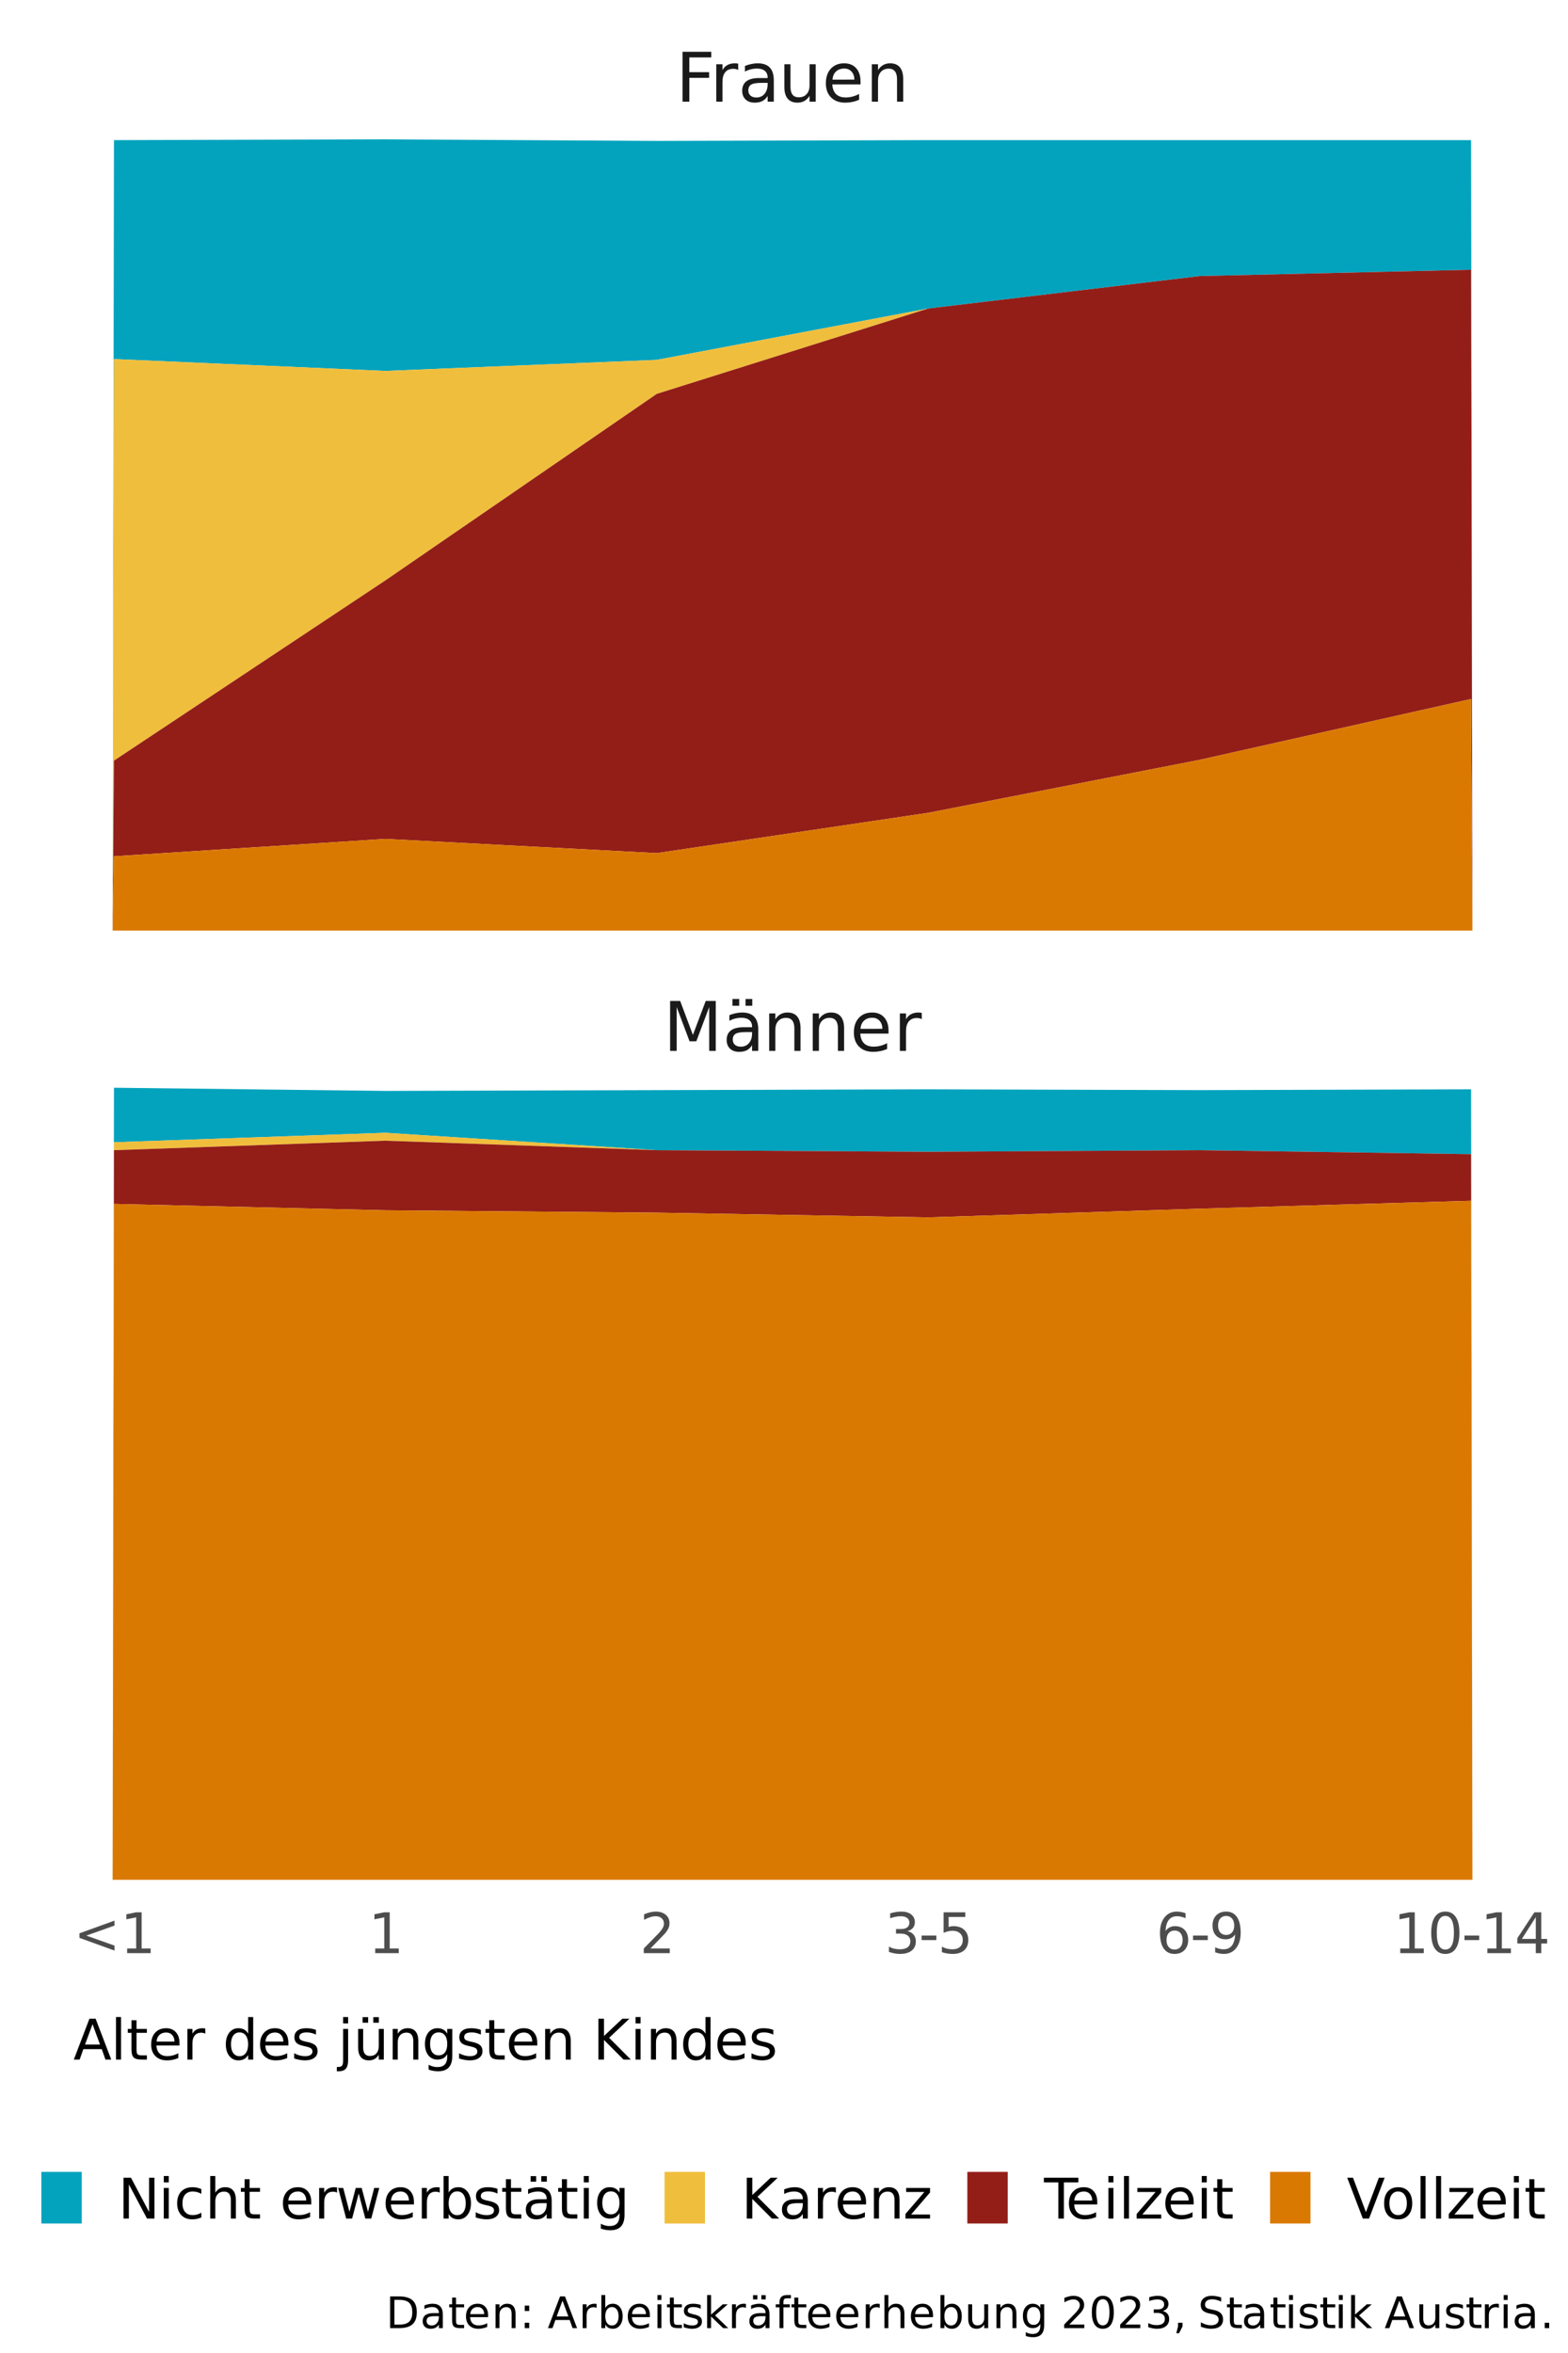 <?xml version="1.0" encoding="UTF-8"?>
<svg xmlns="http://www.w3.org/2000/svg" xmlns:xlink="http://www.w3.org/1999/xlink" width="504" height="756" viewBox="0 0 504 756">
<defs>
<g>
<g id="glyph-0-0">
<path d="M 1.094 3.891 L 1.094 -15.516 L 12.094 -15.516 L 12.094 3.891 Z M 2.328 2.672 L 10.875 2.672 L 10.875 -14.281 L 2.328 -14.281 Z M 2.328 2.672 "/>
</g>
<g id="glyph-0-1">
<path d="M 2.156 -16.031 L 5.391 -16.031 L 9.484 -5.125 L 13.594 -16.031 L 16.828 -16.031 L 16.828 0 L 14.719 0 L 14.719 -14.078 L 10.578 -3.078 L 8.406 -3.078 L 4.266 -14.078 L 4.266 0 L 2.156 0 Z M 2.156 -16.031 "/>
</g>
<g id="glyph-0-2">
<path d="M 7.547 -6.047 C 5.941 -6.047 4.832 -5.863 4.219 -5.5 C 3.602 -5.133 3.297 -4.508 3.297 -3.625 C 3.297 -2.926 3.523 -2.367 3.984 -1.953 C 4.453 -1.547 5.082 -1.344 5.875 -1.344 C 6.969 -1.344 7.844 -1.727 8.5 -2.5 C 9.164 -3.281 9.5 -4.316 9.5 -5.609 L 9.5 -6.047 Z M 11.484 -6.859 L 11.484 0 L 9.5 0 L 9.5 -1.828 C 9.051 -1.098 8.488 -0.555 7.812 -0.203 C 7.145 0.137 6.32 0.312 5.344 0.312 C 4.113 0.312 3.133 -0.031 2.406 -0.719 C 1.688 -1.414 1.328 -2.344 1.328 -3.5 C 1.328 -4.852 1.781 -5.875 2.688 -6.562 C 3.594 -7.25 4.941 -7.594 6.734 -7.594 L 9.5 -7.594 L 9.5 -7.781 C 9.5 -8.695 9.203 -9.398 8.609 -9.891 C 8.016 -10.391 7.176 -10.641 6.094 -10.641 C 5.406 -10.641 4.734 -10.555 4.078 -10.391 C 3.43 -10.234 2.805 -9.988 2.203 -9.656 L 2.203 -11.484 C 2.922 -11.766 3.617 -11.973 4.297 -12.109 C 4.984 -12.254 5.648 -12.328 6.297 -12.328 C 8.035 -12.328 9.332 -11.875 10.188 -10.969 C 11.051 -10.062 11.484 -8.691 11.484 -6.859 Z M 7.391 -16.672 L 9.562 -16.672 L 9.562 -14.5 L 7.391 -14.5 Z M 3.188 -16.672 L 5.359 -16.672 L 5.359 -14.5 L 3.188 -14.5 Z M 3.188 -16.672 "/>
</g>
<g id="glyph-0-3">
<path d="M 12.078 -7.266 L 12.078 0 L 10.094 0 L 10.094 -7.203 C 10.094 -8.336 9.867 -9.188 9.422 -9.75 C 8.984 -10.32 8.32 -10.609 7.438 -10.609 C 6.363 -10.609 5.52 -10.266 4.906 -9.578 C 4.289 -8.898 3.984 -7.973 3.984 -6.797 L 3.984 0 L 2 0 L 2 -12.031 L 3.984 -12.031 L 3.984 -10.156 C 4.453 -10.883 5.008 -11.426 5.656 -11.781 C 6.301 -12.145 7.039 -12.328 7.875 -12.328 C 9.258 -12.328 10.305 -11.895 11.016 -11.031 C 11.723 -10.176 12.078 -8.922 12.078 -7.266 Z M 12.078 -7.266 "/>
</g>
<g id="glyph-0-4">
<path d="M 12.359 -6.516 L 12.359 -5.547 L 3.281 -5.547 C 3.363 -4.18 3.77 -3.141 4.5 -2.422 C 5.238 -1.711 6.266 -1.359 7.578 -1.359 C 8.336 -1.359 9.07 -1.453 9.781 -1.641 C 10.488 -1.828 11.195 -2.109 11.906 -2.484 L 11.906 -0.609 C 11.195 -0.305 10.469 -0.074 9.719 0.078 C 8.977 0.234 8.223 0.312 7.453 0.312 C 5.535 0.312 4.016 -0.242 2.891 -1.359 C 1.773 -2.484 1.219 -3.992 1.219 -5.891 C 1.219 -7.867 1.75 -9.438 2.812 -10.594 C 3.875 -11.75 5.305 -12.328 7.109 -12.328 C 8.734 -12.328 10.016 -11.805 10.953 -10.766 C 11.891 -9.723 12.359 -8.305 12.359 -6.516 Z M 10.391 -7.094 C 10.367 -8.176 10.062 -9.035 9.469 -9.672 C 8.883 -10.316 8.109 -10.641 7.141 -10.641 C 6.035 -10.641 5.148 -10.328 4.484 -9.703 C 3.816 -9.086 3.438 -8.211 3.344 -7.078 Z M 10.391 -7.094 "/>
</g>
<g id="glyph-0-5">
<path d="M 9.047 -10.188 C 8.828 -10.312 8.582 -10.406 8.312 -10.469 C 8.051 -10.531 7.766 -10.562 7.453 -10.562 C 6.336 -10.562 5.477 -10.195 4.875 -9.469 C 4.281 -8.738 3.984 -7.695 3.984 -6.344 L 3.984 0 L 2 0 L 2 -12.031 L 3.984 -12.031 L 3.984 -10.156 C 4.398 -10.895 4.941 -11.441 5.609 -11.797 C 6.273 -12.148 7.082 -12.328 8.031 -12.328 C 8.164 -12.328 8.316 -12.316 8.484 -12.297 C 8.648 -12.273 8.832 -12.25 9.031 -12.219 Z M 9.047 -10.188 "/>
</g>
<g id="glyph-0-6">
<path d="M 2.156 -16.031 L 11.375 -16.031 L 11.375 -14.219 L 4.328 -14.219 L 4.328 -9.484 L 10.688 -9.484 L 10.688 -7.656 L 4.328 -7.656 L 4.328 0 L 2.156 0 Z M 2.156 -16.031 "/>
</g>
<g id="glyph-0-7">
<path d="M 7.547 -6.047 C 5.941 -6.047 4.832 -5.863 4.219 -5.5 C 3.602 -5.133 3.297 -4.508 3.297 -3.625 C 3.297 -2.926 3.523 -2.367 3.984 -1.953 C 4.453 -1.547 5.082 -1.344 5.875 -1.344 C 6.969 -1.344 7.844 -1.727 8.5 -2.5 C 9.164 -3.281 9.5 -4.316 9.5 -5.609 L 9.5 -6.047 Z M 11.484 -6.859 L 11.484 0 L 9.5 0 L 9.5 -1.828 C 9.051 -1.098 8.488 -0.555 7.812 -0.203 C 7.145 0.137 6.32 0.312 5.344 0.312 C 4.113 0.312 3.133 -0.031 2.406 -0.719 C 1.688 -1.414 1.328 -2.344 1.328 -3.5 C 1.328 -4.852 1.781 -5.875 2.688 -6.562 C 3.594 -7.25 4.941 -7.594 6.734 -7.594 L 9.5 -7.594 L 9.5 -7.781 C 9.5 -8.695 9.203 -9.398 8.609 -9.891 C 8.016 -10.391 7.176 -10.641 6.094 -10.641 C 5.406 -10.641 4.734 -10.555 4.078 -10.391 C 3.43 -10.234 2.805 -9.988 2.203 -9.656 L 2.203 -11.484 C 2.922 -11.766 3.617 -11.973 4.297 -12.109 C 4.984 -12.254 5.648 -12.328 6.297 -12.328 C 8.035 -12.328 9.332 -11.875 10.188 -10.969 C 11.051 -10.062 11.484 -8.691 11.484 -6.859 Z M 11.484 -6.859 "/>
</g>
<g id="glyph-0-8">
<path d="M 1.875 -4.75 L 1.875 -12.031 L 3.844 -12.031 L 3.844 -4.828 C 3.844 -3.68 4.062 -2.82 4.5 -2.25 C 4.945 -1.688 5.617 -1.406 6.516 -1.406 C 7.578 -1.406 8.414 -1.742 9.031 -2.422 C 9.656 -3.109 9.969 -4.035 9.969 -5.203 L 9.969 -12.031 L 11.953 -12.031 L 11.953 0 L 9.969 0 L 9.969 -1.844 C 9.488 -1.113 8.93 -0.57 8.297 -0.219 C 7.66 0.133 6.926 0.312 6.094 0.312 C 4.707 0.312 3.656 -0.113 2.938 -0.969 C 2.227 -1.832 1.875 -3.094 1.875 -4.75 Z M 1.875 -4.75 "/>
</g>
<g id="glyph-1-0">
<path d="M 0.891 3.188 L 0.891 -12.688 L 9.891 -12.688 L 9.891 3.188 Z M 1.906 2.188 L 8.891 2.188 L 8.891 -11.688 L 1.906 -11.688 Z M 1.906 2.188 "/>
</g>
<g id="glyph-1-1">
<path d="M 13.172 -8.859 L 4.109 -5.641 L 13.172 -2.422 L 13.172 -0.828 L 1.906 -4.906 L 1.906 -6.375 L 13.172 -10.453 Z M 13.172 -8.859 "/>
</g>
<g id="glyph-1-2">
<path d="M 2.234 -1.5 L 5.141 -1.5 L 5.141 -11.5 L 1.984 -10.875 L 1.984 -12.484 L 5.109 -13.125 L 6.891 -13.125 L 6.891 -1.5 L 9.797 -1.5 L 9.797 0 L 2.234 0 Z M 2.234 -1.5 "/>
</g>
<g id="glyph-1-3">
<path d="M 3.453 -1.5 L 9.656 -1.5 L 9.656 0 L 1.312 0 L 1.312 -1.5 C 1.988 -2.195 2.906 -3.129 4.062 -4.297 C 5.227 -5.473 5.961 -6.234 6.266 -6.578 C 6.836 -7.211 7.234 -7.75 7.453 -8.188 C 7.68 -8.633 7.797 -9.07 7.797 -9.5 C 7.797 -10.195 7.551 -10.766 7.062 -11.203 C 6.57 -11.641 5.938 -11.859 5.156 -11.859 C 4.594 -11.859 4.004 -11.758 3.391 -11.562 C 2.773 -11.375 2.113 -11.086 1.406 -10.703 L 1.406 -12.484 C 2.125 -12.773 2.789 -12.992 3.406 -13.141 C 4.031 -13.285 4.598 -13.359 5.109 -13.359 C 6.473 -13.359 7.555 -13.02 8.359 -12.344 C 9.172 -11.664 9.578 -10.754 9.578 -9.609 C 9.578 -9.078 9.473 -8.566 9.266 -8.078 C 9.066 -7.598 8.703 -7.031 8.172 -6.375 C 8.023 -6.207 7.555 -5.719 6.766 -4.906 C 5.984 -4.094 4.879 -2.957 3.453 -1.5 Z M 3.453 -1.5 "/>
</g>
<g id="glyph-1-4">
<path d="M 7.297 -7.078 C 8.148 -6.891 8.816 -6.508 9.297 -5.938 C 9.773 -5.363 10.016 -4.656 10.016 -3.812 C 10.016 -2.52 9.566 -1.52 8.672 -0.812 C 7.785 -0.102 6.52 0.25 4.875 0.25 C 4.32 0.25 3.754 0.191 3.172 0.078 C 2.586 -0.023 1.988 -0.18 1.375 -0.391 L 1.375 -2.109 C 1.863 -1.816 2.398 -1.598 2.984 -1.453 C 3.578 -1.305 4.191 -1.234 4.828 -1.234 C 5.941 -1.234 6.789 -1.453 7.375 -1.891 C 7.957 -2.336 8.25 -2.977 8.25 -3.812 C 8.25 -4.582 7.977 -5.188 7.438 -5.625 C 6.895 -6.062 6.141 -6.281 5.172 -6.281 L 3.641 -6.281 L 3.641 -7.75 L 5.234 -7.75 C 6.109 -7.75 6.773 -7.922 7.234 -8.266 C 7.703 -8.617 7.938 -9.125 7.938 -9.781 C 7.938 -10.445 7.695 -10.957 7.219 -11.312 C 6.738 -11.676 6.055 -11.859 5.172 -11.859 C 4.68 -11.859 4.156 -11.805 3.594 -11.703 C 3.039 -11.598 2.43 -11.438 1.766 -11.219 L 1.766 -12.797 C 2.441 -12.984 3.07 -13.125 3.656 -13.219 C 4.25 -13.312 4.805 -13.359 5.328 -13.359 C 6.672 -13.359 7.734 -13.051 8.516 -12.438 C 9.305 -11.82 9.703 -10.992 9.703 -9.953 C 9.703 -9.234 9.492 -8.617 9.078 -8.109 C 8.66 -7.609 8.066 -7.266 7.297 -7.078 Z M 7.297 -7.078 "/>
</g>
<g id="glyph-1-5">
<path d="M 0.875 -5.656 L 5.609 -5.656 L 5.609 -4.203 L 0.875 -4.203 Z M 0.875 -5.656 "/>
</g>
<g id="glyph-1-6">
<path d="M 1.938 -13.125 L 8.906 -13.125 L 8.906 -11.625 L 3.562 -11.625 L 3.562 -8.406 C 3.82 -8.5 4.082 -8.566 4.344 -8.609 C 4.602 -8.648 4.859 -8.672 5.109 -8.672 C 6.578 -8.672 7.738 -8.27 8.594 -7.469 C 9.445 -6.664 9.875 -5.578 9.875 -4.203 C 9.875 -2.797 9.438 -1.703 8.562 -0.922 C 7.688 -0.141 6.445 0.25 4.844 0.25 C 4.289 0.25 3.727 0.203 3.156 0.109 C 2.582 0.016 1.992 -0.125 1.391 -0.312 L 1.391 -2.094 C 1.922 -1.801 2.469 -1.582 3.031 -1.438 C 3.594 -1.301 4.188 -1.234 4.812 -1.234 C 5.82 -1.234 6.625 -1.5 7.219 -2.031 C 7.812 -2.57 8.109 -3.297 8.109 -4.203 C 8.109 -5.117 7.812 -5.844 7.219 -6.375 C 6.625 -6.914 5.82 -7.188 4.812 -7.188 C 4.332 -7.188 3.859 -7.129 3.391 -7.016 C 2.922 -6.91 2.438 -6.75 1.938 -6.531 Z M 1.938 -13.125 "/>
</g>
<g id="glyph-1-7">
<path d="M 5.938 -7.266 C 5.145 -7.266 4.516 -6.992 4.047 -6.453 C 3.578 -5.91 3.344 -5.16 3.344 -4.203 C 3.344 -3.266 3.578 -2.52 4.047 -1.969 C 4.516 -1.426 5.145 -1.156 5.938 -1.156 C 6.738 -1.156 7.367 -1.426 7.828 -1.969 C 8.297 -2.52 8.531 -3.266 8.531 -4.203 C 8.531 -5.16 8.297 -5.91 7.828 -6.453 C 7.367 -6.992 6.738 -7.266 5.938 -7.266 Z M 9.469 -12.828 L 9.469 -11.219 C 9.02 -11.426 8.566 -11.582 8.109 -11.688 C 7.66 -11.801 7.211 -11.859 6.766 -11.859 C 5.598 -11.859 4.703 -11.461 4.078 -10.672 C 3.461 -9.891 3.113 -8.695 3.031 -7.094 C 3.375 -7.602 3.805 -7.992 4.328 -8.266 C 4.848 -8.535 5.422 -8.672 6.047 -8.672 C 7.367 -8.672 8.41 -8.27 9.172 -7.469 C 9.93 -6.676 10.312 -5.586 10.312 -4.203 C 10.312 -2.859 9.91 -1.781 9.109 -0.969 C 8.316 -0.156 7.258 0.25 5.938 0.25 C 4.426 0.25 3.266 -0.328 2.453 -1.484 C 1.648 -2.648 1.25 -4.336 1.25 -6.547 C 1.25 -8.617 1.738 -10.27 2.719 -11.5 C 3.707 -12.738 5.035 -13.359 6.703 -13.359 C 7.141 -13.359 7.586 -13.312 8.047 -13.219 C 8.504 -13.133 8.977 -13.004 9.469 -12.828 Z M 9.469 -12.828 "/>
</g>
<g id="glyph-1-8">
<path d="M 1.984 -0.266 L 1.984 -1.891 C 2.422 -1.68 2.867 -1.52 3.328 -1.406 C 3.785 -1.289 4.234 -1.234 4.672 -1.234 C 5.848 -1.234 6.742 -1.629 7.359 -2.422 C 7.973 -3.211 8.328 -4.41 8.422 -6.016 C 8.078 -5.504 7.645 -5.113 7.125 -4.844 C 6.602 -4.582 6.023 -4.453 5.391 -4.453 C 4.078 -4.453 3.039 -4.848 2.281 -5.641 C 1.52 -6.43 1.141 -7.516 1.141 -8.891 C 1.141 -10.242 1.535 -11.328 2.328 -12.141 C 3.129 -12.953 4.191 -13.359 5.516 -13.359 C 7.023 -13.359 8.18 -12.773 8.984 -11.609 C 9.785 -10.453 10.188 -8.766 10.188 -6.547 C 10.188 -4.484 9.695 -2.832 8.719 -1.594 C 7.738 -0.363 6.414 0.25 4.75 0.25 C 4.312 0.25 3.863 0.203 3.406 0.109 C 2.945 0.023 2.473 -0.098 1.984 -0.266 Z M 5.516 -5.844 C 6.305 -5.844 6.938 -6.113 7.406 -6.656 C 7.875 -7.195 8.109 -7.941 8.109 -8.891 C 8.109 -9.836 7.875 -10.582 7.406 -11.125 C 6.938 -11.676 6.305 -11.953 5.516 -11.953 C 4.711 -11.953 4.078 -11.676 3.609 -11.125 C 3.148 -10.582 2.922 -9.836 2.922 -8.891 C 2.922 -7.941 3.148 -7.195 3.609 -6.656 C 4.078 -6.113 4.711 -5.844 5.516 -5.844 Z M 5.516 -5.844 "/>
</g>
<g id="glyph-1-9">
<path d="M 5.719 -11.953 C 4.801 -11.953 4.113 -11.5 3.656 -10.594 C 3.195 -9.695 2.969 -8.348 2.969 -6.547 C 2.969 -4.742 3.195 -3.395 3.656 -2.5 C 4.113 -1.602 4.801 -1.156 5.719 -1.156 C 6.645 -1.156 7.336 -1.602 7.797 -2.5 C 8.254 -3.395 8.484 -4.742 8.484 -6.547 C 8.484 -8.348 8.254 -9.695 7.797 -10.594 C 7.336 -11.5 6.645 -11.953 5.719 -11.953 Z M 5.719 -13.359 C 7.188 -13.359 8.305 -12.773 9.078 -11.609 C 9.859 -10.453 10.25 -8.766 10.25 -6.547 C 10.25 -4.336 9.859 -2.648 9.078 -1.484 C 8.305 -0.328 7.188 0.25 5.719 0.25 C 4.25 0.25 3.125 -0.328 2.344 -1.484 C 1.57 -2.648 1.188 -4.336 1.188 -6.547 C 1.188 -8.766 1.57 -10.453 2.344 -11.609 C 3.125 -12.773 4.25 -13.359 5.719 -13.359 Z M 5.719 -13.359 "/>
</g>
<g id="glyph-1-10">
<path d="M 6.797 -11.578 L 2.328 -4.578 L 6.797 -4.578 Z M 6.344 -13.125 L 8.562 -13.125 L 8.562 -4.578 L 10.438 -4.578 L 10.438 -3.094 L 8.562 -3.094 L 8.562 0 L 6.797 0 L 6.797 -3.094 L 0.875 -3.094 L 0.875 -4.812 Z M 6.344 -13.125 "/>
</g>
<g id="glyph-1-11">
<path d="M 6.156 -11.375 L 3.75 -4.844 L 8.562 -4.844 Z M 5.156 -13.125 L 7.156 -13.125 L 12.172 0 L 10.312 0 L 9.125 -3.359 L 3.203 -3.359 L 2.016 0 L 0.141 0 Z M 5.156 -13.125 "/>
</g>
<g id="glyph-1-12">
<path d="M 1.703 -13.672 L 3.312 -13.672 L 3.312 0 L 1.703 0 Z M 1.703 -13.672 "/>
</g>
<g id="glyph-1-13">
<path d="M 3.297 -12.641 L 3.297 -9.844 L 6.625 -9.844 L 6.625 -8.594 L 3.297 -8.594 L 3.297 -3.25 C 3.297 -2.445 3.406 -1.93 3.625 -1.703 C 3.844 -1.473 4.289 -1.359 4.969 -1.359 L 6.625 -1.359 L 6.625 0 L 4.969 0 C 3.719 0 2.852 -0.227 2.375 -0.688 C 1.906 -1.156 1.672 -2.008 1.672 -3.25 L 1.672 -8.594 L 0.484 -8.594 L 0.484 -9.844 L 1.672 -9.844 L 1.672 -12.641 Z M 3.297 -12.641 "/>
</g>
<g id="glyph-1-14">
<path d="M 10.109 -5.328 L 10.109 -4.531 L 2.688 -4.531 C 2.75 -3.414 3.082 -2.566 3.688 -1.984 C 4.289 -1.398 5.129 -1.109 6.203 -1.109 C 6.816 -1.109 7.414 -1.188 8 -1.344 C 8.582 -1.5 9.16 -1.727 9.734 -2.031 L 9.734 -0.5 C 9.16 -0.25 8.566 -0.059 7.953 0.062 C 7.348 0.188 6.727 0.25 6.094 0.25 C 4.531 0.25 3.289 -0.203 2.375 -1.109 C 1.457 -2.023 1 -3.266 1 -4.828 C 1 -6.441 1.43 -7.719 2.297 -8.656 C 3.172 -9.602 4.344 -10.078 5.812 -10.078 C 7.145 -10.078 8.191 -9.648 8.953 -8.797 C 9.723 -7.953 10.109 -6.797 10.109 -5.328 Z M 8.5 -5.797 C 8.488 -6.68 8.238 -7.383 7.75 -7.906 C 7.27 -8.438 6.633 -8.703 5.844 -8.703 C 4.938 -8.703 4.211 -8.445 3.672 -7.938 C 3.129 -7.438 2.816 -6.723 2.734 -5.797 Z M 8.5 -5.797 "/>
</g>
<g id="glyph-1-15">
<path d="M 7.406 -8.328 C 7.219 -8.43 7.016 -8.508 6.797 -8.562 C 6.586 -8.613 6.352 -8.641 6.094 -8.641 C 5.188 -8.641 4.488 -8.344 4 -7.75 C 3.508 -7.156 3.266 -6.301 3.266 -5.188 L 3.266 0 L 1.641 0 L 1.641 -9.844 L 3.266 -9.844 L 3.266 -8.312 C 3.598 -8.914 4.035 -9.359 4.578 -9.641 C 5.129 -9.93 5.797 -10.078 6.578 -10.078 C 6.68 -10.078 6.801 -10.066 6.938 -10.047 C 7.07 -10.035 7.223 -10.02 7.391 -10 Z M 7.406 -8.328 "/>
</g>
<g id="glyph-1-16">
</g>
<g id="glyph-1-17">
<path d="M 8.172 -8.344 L 8.172 -13.672 L 9.797 -13.672 L 9.797 0 L 8.172 0 L 8.172 -1.484 C 7.836 -0.891 7.41 -0.453 6.891 -0.172 C 6.367 0.105 5.742 0.25 5.016 0.25 C 3.828 0.25 2.859 -0.223 2.109 -1.172 C 1.367 -2.117 1 -3.363 1 -4.906 C 1 -6.457 1.367 -7.707 2.109 -8.656 C 2.859 -9.602 3.828 -10.078 5.016 -10.078 C 5.742 -10.078 6.367 -9.938 6.891 -9.656 C 7.41 -9.375 7.836 -8.938 8.172 -8.344 Z M 2.656 -4.906 C 2.656 -3.719 2.898 -2.785 3.391 -2.109 C 3.879 -1.43 4.555 -1.094 5.422 -1.094 C 6.273 -1.094 6.945 -1.43 7.438 -2.109 C 7.926 -2.785 8.172 -3.719 8.172 -4.906 C 8.172 -6.102 7.926 -7.039 7.438 -7.719 C 6.945 -8.395 6.273 -8.734 5.422 -8.734 C 4.555 -8.734 3.879 -8.395 3.391 -7.719 C 2.898 -7.039 2.656 -6.102 2.656 -4.906 Z M 2.656 -4.906 "/>
</g>
<g id="glyph-1-18">
<path d="M 7.969 -9.547 L 7.969 -8.031 C 7.508 -8.258 7.035 -8.43 6.547 -8.547 C 6.055 -8.672 5.547 -8.734 5.016 -8.734 C 4.211 -8.734 3.609 -8.609 3.203 -8.359 C 2.805 -8.109 2.609 -7.738 2.609 -7.25 C 2.609 -6.875 2.75 -6.578 3.031 -6.359 C 3.32 -6.148 3.898 -5.945 4.766 -5.75 L 5.328 -5.641 C 6.473 -5.391 7.285 -5.039 7.766 -4.594 C 8.254 -4.145 8.5 -3.52 8.5 -2.719 C 8.5 -1.801 8.133 -1.078 7.406 -0.547 C 6.688 -0.016 5.695 0.25 4.438 0.25 C 3.906 0.25 3.352 0.195 2.781 0.094 C 2.207 0 1.602 -0.148 0.969 -0.359 L 0.969 -2.031 C 1.57 -1.719 2.16 -1.484 2.734 -1.328 C 3.316 -1.172 3.895 -1.094 4.469 -1.094 C 5.227 -1.094 5.812 -1.223 6.219 -1.484 C 6.633 -1.742 6.844 -2.113 6.844 -2.594 C 6.844 -3.031 6.691 -3.363 6.391 -3.594 C 6.098 -3.832 5.453 -4.062 4.453 -4.281 L 3.891 -4.406 C 2.879 -4.625 2.148 -4.945 1.703 -5.375 C 1.266 -5.812 1.047 -6.414 1.047 -7.188 C 1.047 -8.102 1.375 -8.812 2.031 -9.312 C 2.688 -9.82 3.617 -10.078 4.828 -10.078 C 5.422 -10.078 5.977 -10.031 6.5 -9.938 C 7.031 -9.852 7.52 -9.723 7.969 -9.547 Z M 7.969 -9.547 "/>
</g>
<g id="glyph-1-19">
<path d="M 1.703 -9.844 L 3.312 -9.844 L 3.312 0.172 C 3.312 1.43 3.07 2.344 2.594 2.906 C 2.113 3.469 1.348 3.75 0.297 3.75 L -0.328 3.75 L -0.328 2.375 L 0.109 2.375 C 0.723 2.375 1.141 2.227 1.359 1.938 C 1.586 1.656 1.703 1.066 1.703 0.172 Z M 1.703 -13.672 L 3.312 -13.672 L 3.312 -11.625 L 1.703 -11.625 Z M 1.703 -13.672 "/>
</g>
<g id="glyph-1-20">
<path d="M 1.531 -3.891 L 1.531 -9.844 L 3.141 -9.844 L 3.141 -3.953 C 3.141 -3.016 3.32 -2.312 3.688 -1.844 C 4.051 -1.383 4.598 -1.156 5.328 -1.156 C 6.203 -1.156 6.891 -1.43 7.391 -1.984 C 7.898 -2.547 8.156 -3.305 8.156 -4.266 L 8.156 -9.844 L 9.781 -9.844 L 9.781 0 L 8.156 0 L 8.156 -1.516 C 7.758 -0.91 7.301 -0.461 6.781 -0.172 C 6.27 0.105 5.672 0.25 4.984 0.25 C 3.848 0.25 2.988 -0.098 2.406 -0.797 C 1.82 -1.504 1.531 -2.535 1.531 -3.891 Z M 6.406 -13.641 L 8.188 -13.641 L 8.188 -11.859 L 6.406 -11.859 Z M 2.969 -13.641 L 4.75 -13.641 L 4.75 -11.859 L 2.969 -11.859 Z M 2.969 -13.641 "/>
</g>
<g id="glyph-1-21">
<path d="M 9.875 -5.938 L 9.875 0 L 8.266 0 L 8.266 -5.891 C 8.266 -6.816 8.082 -7.508 7.719 -7.969 C 7.352 -8.438 6.805 -8.672 6.078 -8.672 C 5.203 -8.672 4.516 -8.391 4.016 -7.828 C 3.516 -7.273 3.266 -6.52 3.266 -5.562 L 3.266 0 L 1.641 0 L 1.641 -9.844 L 3.266 -9.844 L 3.266 -8.312 C 3.648 -8.906 4.102 -9.348 4.625 -9.641 C 5.156 -9.93 5.758 -10.078 6.438 -10.078 C 7.57 -10.078 8.426 -9.727 9 -9.031 C 9.582 -8.332 9.875 -7.301 9.875 -5.938 Z M 9.875 -5.938 "/>
</g>
<g id="glyph-1-22">
<path d="M 8.172 -5.031 C 8.172 -6.207 7.926 -7.117 7.438 -7.766 C 6.957 -8.41 6.285 -8.734 5.422 -8.734 C 4.547 -8.734 3.863 -8.41 3.375 -7.766 C 2.895 -7.117 2.656 -6.207 2.656 -5.031 C 2.656 -3.863 2.895 -2.957 3.375 -2.312 C 3.863 -1.676 4.547 -1.359 5.422 -1.359 C 6.285 -1.359 6.957 -1.676 7.438 -2.312 C 7.926 -2.957 8.172 -3.863 8.172 -5.031 Z M 9.797 -1.219 C 9.797 0.457 9.422 1.703 8.672 2.516 C 7.93 3.336 6.789 3.75 5.25 3.75 C 4.688 3.75 4.148 3.703 3.641 3.609 C 3.141 3.523 2.656 3.395 2.188 3.219 L 2.188 1.656 C 2.656 1.914 3.117 2.102 3.578 2.219 C 4.047 2.344 4.52 2.406 5 2.406 C 6.062 2.406 6.852 2.129 7.375 1.578 C 7.906 1.023 8.172 0.184 8.172 -0.938 L 8.172 -1.734 C 7.836 -1.148 7.41 -0.711 6.891 -0.422 C 6.367 -0.141 5.742 0 5.016 0 C 3.805 0 2.832 -0.457 2.094 -1.375 C 1.363 -2.301 1 -3.52 1 -5.031 C 1 -6.562 1.363 -7.785 2.094 -8.703 C 2.832 -9.617 3.805 -10.078 5.016 -10.078 C 5.742 -10.078 6.367 -9.93 6.891 -9.641 C 7.41 -9.359 7.836 -8.926 8.172 -8.344 L 8.172 -9.844 L 9.797 -9.844 Z M 9.797 -1.219 "/>
</g>
<g id="glyph-1-23">
<path d="M 1.766 -13.125 L 3.547 -13.125 L 3.547 -7.578 L 9.438 -13.125 L 11.719 -13.125 L 5.203 -7 L 12.188 0 L 9.844 0 L 3.547 -6.312 L 3.547 0 L 1.766 0 Z M 1.766 -13.125 "/>
</g>
<g id="glyph-1-24">
<path d="M 1.703 -9.844 L 3.312 -9.844 L 3.312 0 L 1.703 0 Z M 1.703 -13.672 L 3.312 -13.672 L 3.312 -11.625 L 1.703 -11.625 Z M 1.703 -13.672 "/>
</g>
<g id="glyph-1-25">
<path d="M 1.766 -13.125 L 4.156 -13.125 L 9.969 -2.141 L 9.969 -13.125 L 11.703 -13.125 L 11.703 0 L 9.312 0 L 3.484 -10.984 L 3.484 0 L 1.766 0 Z M 1.766 -13.125 "/>
</g>
<g id="glyph-1-26">
<path d="M 8.781 -9.469 L 8.781 -7.953 C 8.32 -8.203 7.863 -8.391 7.406 -8.516 C 6.945 -8.641 6.484 -8.703 6.016 -8.703 C 4.961 -8.703 4.145 -8.367 3.562 -7.703 C 2.988 -7.047 2.703 -6.113 2.703 -4.906 C 2.703 -3.707 2.988 -2.773 3.562 -2.109 C 4.145 -1.441 4.961 -1.109 6.016 -1.109 C 6.484 -1.109 6.945 -1.172 7.406 -1.297 C 7.863 -1.43 8.32 -1.625 8.781 -1.875 L 8.781 -0.375 C 8.332 -0.164 7.863 -0.008 7.375 0.094 C 6.895 0.195 6.383 0.25 5.844 0.25 C 4.352 0.25 3.172 -0.211 2.297 -1.141 C 1.43 -2.078 1 -3.332 1 -4.906 C 1 -6.52 1.438 -7.785 2.312 -8.703 C 3.195 -9.617 4.406 -10.078 5.938 -10.078 C 6.438 -10.078 6.922 -10.023 7.391 -9.922 C 7.867 -9.828 8.332 -9.676 8.781 -9.469 Z M 8.781 -9.469 "/>
</g>
<g id="glyph-1-27">
<path d="M 9.875 -5.938 L 9.875 0 L 8.266 0 L 8.266 -5.891 C 8.266 -6.816 8.082 -7.508 7.719 -7.969 C 7.352 -8.438 6.805 -8.672 6.078 -8.672 C 5.203 -8.672 4.516 -8.391 4.016 -7.828 C 3.516 -7.273 3.266 -6.52 3.266 -5.562 L 3.266 0 L 1.641 0 L 1.641 -13.672 L 3.266 -13.672 L 3.266 -8.312 C 3.648 -8.906 4.102 -9.348 4.625 -9.641 C 5.156 -9.93 5.758 -10.078 6.438 -10.078 C 7.57 -10.078 8.426 -9.727 9 -9.031 C 9.582 -8.332 9.875 -7.301 9.875 -5.938 Z M 9.875 -5.938 "/>
</g>
<g id="glyph-1-28">
<path d="M 0.75 -9.844 L 2.375 -9.844 L 4.391 -2.156 L 6.406 -9.844 L 8.312 -9.844 L 10.344 -2.156 L 12.344 -9.844 L 13.969 -9.844 L 11.391 0 L 9.484 0 L 7.359 -8.062 L 5.234 0 L 3.328 0 Z M 0.75 -9.844 "/>
</g>
<g id="glyph-1-29">
<path d="M 8.766 -4.906 C 8.766 -6.102 8.52 -7.039 8.031 -7.719 C 7.539 -8.395 6.867 -8.734 6.016 -8.734 C 5.16 -8.734 4.488 -8.395 4 -7.719 C 3.508 -7.039 3.266 -6.102 3.266 -4.906 C 3.266 -3.719 3.508 -2.785 4 -2.109 C 4.488 -1.43 5.16 -1.094 6.016 -1.094 C 6.867 -1.094 7.539 -1.43 8.031 -2.109 C 8.52 -2.785 8.766 -3.719 8.766 -4.906 Z M 3.266 -8.344 C 3.598 -8.938 4.023 -9.375 4.547 -9.656 C 5.066 -9.938 5.688 -10.078 6.406 -10.078 C 7.602 -10.078 8.57 -9.602 9.312 -8.656 C 10.062 -7.707 10.438 -6.457 10.438 -4.906 C 10.438 -3.363 10.062 -2.117 9.312 -1.172 C 8.57 -0.223 7.602 0.25 6.406 0.25 C 5.688 0.25 5.066 0.105 4.547 -0.172 C 4.023 -0.453 3.598 -0.891 3.266 -1.484 L 3.266 0 L 1.641 0 L 1.641 -13.672 L 3.266 -13.672 Z M 3.266 -8.344 "/>
</g>
<g id="glyph-1-30">
<path d="M 6.172 -4.953 C 4.859 -4.953 3.953 -4.801 3.453 -4.5 C 2.953 -4.195 2.703 -3.688 2.703 -2.969 C 2.703 -2.395 2.891 -1.938 3.266 -1.594 C 3.641 -1.258 4.156 -1.094 4.812 -1.094 C 5.707 -1.094 6.426 -1.41 6.969 -2.047 C 7.508 -2.68 7.781 -3.531 7.781 -4.594 L 7.781 -4.953 Z M 9.391 -5.609 L 9.391 0 L 7.781 0 L 7.781 -1.5 C 7.406 -0.895 6.941 -0.453 6.391 -0.172 C 5.848 0.105 5.176 0.25 4.375 0.25 C 3.363 0.25 2.562 -0.031 1.969 -0.594 C 1.375 -1.156 1.078 -1.91 1.078 -2.859 C 1.078 -3.973 1.445 -4.812 2.188 -5.375 C 2.938 -5.938 4.047 -6.219 5.516 -6.219 L 7.781 -6.219 L 7.781 -6.375 C 7.781 -7.113 7.535 -7.688 7.047 -8.094 C 6.555 -8.5 5.867 -8.703 4.984 -8.703 C 4.422 -8.703 3.875 -8.633 3.344 -8.5 C 2.812 -8.375 2.297 -8.176 1.797 -7.906 L 1.797 -9.391 C 2.391 -9.617 2.961 -9.789 3.516 -9.906 C 4.078 -10.02 4.625 -10.078 5.156 -10.078 C 6.57 -10.078 7.629 -9.707 8.328 -8.969 C 9.035 -8.227 9.391 -7.109 9.391 -5.609 Z M 6.047 -13.641 L 7.828 -13.641 L 7.828 -11.859 L 6.047 -11.859 Z M 2.609 -13.641 L 4.391 -13.641 L 4.391 -11.859 L 2.609 -11.859 Z M 2.609 -13.641 "/>
</g>
<g id="glyph-1-31">
<path d="M 6.172 -4.953 C 4.859 -4.953 3.953 -4.801 3.453 -4.5 C 2.953 -4.195 2.703 -3.688 2.703 -2.969 C 2.703 -2.395 2.891 -1.938 3.266 -1.594 C 3.641 -1.258 4.156 -1.094 4.812 -1.094 C 5.707 -1.094 6.426 -1.41 6.969 -2.047 C 7.508 -2.68 7.781 -3.531 7.781 -4.594 L 7.781 -4.953 Z M 9.391 -5.609 L 9.391 0 L 7.781 0 L 7.781 -1.5 C 7.406 -0.895 6.941 -0.453 6.391 -0.172 C 5.848 0.105 5.176 0.25 4.375 0.25 C 3.363 0.25 2.562 -0.031 1.969 -0.594 C 1.375 -1.156 1.078 -1.91 1.078 -2.859 C 1.078 -3.973 1.445 -4.812 2.188 -5.375 C 2.938 -5.938 4.047 -6.219 5.516 -6.219 L 7.781 -6.219 L 7.781 -6.375 C 7.781 -7.113 7.535 -7.688 7.047 -8.094 C 6.555 -8.5 5.867 -8.703 4.984 -8.703 C 4.422 -8.703 3.875 -8.633 3.344 -8.5 C 2.812 -8.375 2.297 -8.176 1.797 -7.906 L 1.797 -9.391 C 2.391 -9.617 2.961 -9.789 3.516 -9.906 C 4.078 -10.02 4.625 -10.078 5.156 -10.078 C 6.57 -10.078 7.629 -9.707 8.328 -8.969 C 9.035 -8.227 9.391 -7.109 9.391 -5.609 Z M 9.391 -5.609 "/>
</g>
<g id="glyph-1-32">
<path d="M 1 -9.844 L 8.672 -9.844 L 8.672 -8.375 L 2.594 -1.297 L 8.672 -1.297 L 8.672 0 L 0.781 0 L 0.781 -1.484 L 6.859 -8.547 L 1 -8.547 Z M 1 -9.844 "/>
</g>
<g id="glyph-1-33">
<path d="M -0.047 -13.125 L 11.047 -13.125 L 11.047 -11.625 L 6.391 -11.625 L 6.391 0 L 4.609 0 L 4.609 -11.625 L -0.047 -11.625 Z M -0.047 -13.125 "/>
</g>
<g id="glyph-1-34">
<path d="M 5.156 0 L 0.141 -13.125 L 2 -13.125 L 6.156 -2.078 L 10.312 -13.125 L 12.172 -13.125 L 7.156 0 Z M 5.156 0 "/>
</g>
<g id="glyph-1-35">
<path d="M 5.516 -8.703 C 4.641 -8.703 3.953 -8.363 3.453 -7.688 C 2.953 -7.02 2.703 -6.094 2.703 -4.906 C 2.703 -3.727 2.953 -2.801 3.453 -2.125 C 3.953 -1.445 4.641 -1.109 5.516 -1.109 C 6.367 -1.109 7.047 -1.445 7.547 -2.125 C 8.055 -2.812 8.312 -3.738 8.312 -4.906 C 8.312 -6.07 8.055 -6.992 7.547 -7.672 C 7.047 -8.359 6.367 -8.703 5.516 -8.703 Z M 5.516 -10.078 C 6.922 -10.078 8.023 -9.617 8.828 -8.703 C 9.629 -7.797 10.031 -6.531 10.031 -4.906 C 10.031 -3.301 9.629 -2.039 8.828 -1.125 C 8.023 -0.207 6.922 0.25 5.516 0.25 C 4.098 0.25 2.988 -0.207 2.188 -1.125 C 1.395 -2.039 1 -3.301 1 -4.906 C 1 -6.531 1.395 -7.797 2.188 -8.703 C 2.988 -9.617 4.098 -10.078 5.516 -10.078 Z M 5.516 -10.078 "/>
</g>
<g id="glyph-2-0">
<path d="M 0.703 2.469 L 0.703 -9.875 L 7.703 -9.875 L 7.703 2.469 Z M 1.484 1.703 L 6.922 1.703 L 6.922 -9.078 L 1.484 -9.078 Z M 1.484 1.703 "/>
</g>
<g id="glyph-2-1">
<path d="M 2.75 -9.078 L 2.75 -1.141 L 4.422 -1.141 C 5.828 -1.141 6.859 -1.457 7.516 -2.094 C 8.172 -2.727 8.5 -3.734 8.5 -5.109 C 8.5 -6.484 8.172 -7.488 7.516 -8.125 C 6.859 -8.758 5.828 -9.078 4.422 -9.078 Z M 1.375 -10.203 L 4.219 -10.203 C 6.188 -10.203 7.633 -9.789 8.562 -8.969 C 9.488 -8.145 9.953 -6.859 9.953 -5.109 C 9.953 -3.348 9.488 -2.055 8.562 -1.234 C 7.633 -0.41 6.188 0 4.219 0 L 1.375 0 Z M 1.375 -10.203 "/>
</g>
<g id="glyph-2-2">
<path d="M 4.797 -3.844 C 3.785 -3.844 3.082 -3.727 2.688 -3.5 C 2.289 -3.27 2.094 -2.875 2.094 -2.312 C 2.094 -1.863 2.238 -1.508 2.531 -1.25 C 2.832 -0.988 3.234 -0.859 3.734 -0.859 C 4.43 -0.859 4.988 -1.102 5.406 -1.594 C 5.832 -2.094 6.047 -2.75 6.047 -3.562 L 6.047 -3.844 Z M 7.312 -4.375 L 7.312 0 L 6.047 0 L 6.047 -1.156 C 5.766 -0.695 5.406 -0.352 4.969 -0.125 C 4.539 0.09 4.02 0.203 3.406 0.203 C 2.625 0.203 2 -0.016 1.531 -0.453 C 1.07 -0.898 0.844 -1.492 0.844 -2.234 C 0.844 -3.086 1.129 -3.734 1.703 -4.172 C 2.285 -4.609 3.145 -4.828 4.281 -4.828 L 6.047 -4.828 L 6.047 -4.953 C 6.047 -5.535 5.852 -5.984 5.469 -6.297 C 5.094 -6.617 4.562 -6.781 3.875 -6.781 C 3.438 -6.781 3.008 -6.723 2.594 -6.609 C 2.176 -6.504 1.781 -6.348 1.406 -6.141 L 1.406 -7.312 C 1.863 -7.488 2.305 -7.617 2.734 -7.703 C 3.172 -7.797 3.594 -7.844 4 -7.844 C 5.113 -7.844 5.941 -7.555 6.484 -6.984 C 7.035 -6.41 7.312 -5.539 7.312 -4.375 Z M 7.312 -4.375 "/>
</g>
<g id="glyph-2-3">
<path d="M 2.562 -9.828 L 2.562 -7.656 L 5.156 -7.656 L 5.156 -6.672 L 2.562 -6.672 L 2.562 -2.516 C 2.562 -1.898 2.645 -1.5 2.812 -1.312 C 2.988 -1.133 3.336 -1.047 3.859 -1.047 L 5.156 -1.047 L 5.156 0 L 3.859 0 C 2.891 0 2.219 -0.18 1.844 -0.547 C 1.477 -0.91 1.297 -1.566 1.297 -2.516 L 1.297 -6.672 L 0.375 -6.672 L 0.375 -7.656 L 1.297 -7.656 L 1.297 -9.828 Z M 2.562 -9.828 "/>
</g>
<g id="glyph-2-4">
<path d="M 7.875 -4.141 L 7.875 -3.531 L 2.078 -3.531 C 2.141 -2.664 2.398 -2.004 2.859 -1.547 C 3.328 -1.098 3.977 -0.875 4.812 -0.875 C 5.301 -0.875 5.77 -0.93 6.219 -1.047 C 6.676 -1.16 7.129 -1.336 7.578 -1.578 L 7.578 -0.391 C 7.117 -0.203 6.648 -0.055 6.172 0.047 C 5.703 0.148 5.227 0.203 4.75 0.203 C 3.52 0.203 2.547 -0.148 1.828 -0.859 C 1.117 -1.578 0.766 -2.539 0.766 -3.75 C 0.766 -5.008 1.102 -6.004 1.781 -6.734 C 2.457 -7.473 3.375 -7.844 4.531 -7.844 C 5.562 -7.844 6.375 -7.508 6.969 -6.844 C 7.57 -6.188 7.875 -5.285 7.875 -4.141 Z M 6.609 -4.516 C 6.598 -5.203 6.406 -5.75 6.031 -6.156 C 5.656 -6.57 5.16 -6.781 4.547 -6.781 C 3.836 -6.781 3.27 -6.578 2.844 -6.172 C 2.426 -5.773 2.188 -5.219 2.125 -4.5 Z M 6.609 -4.516 "/>
</g>
<g id="glyph-2-5">
<path d="M 7.688 -4.625 L 7.688 0 L 6.422 0 L 6.422 -4.578 C 6.422 -5.305 6.281 -5.848 6 -6.203 C 5.719 -6.566 5.297 -6.75 4.734 -6.75 C 4.055 -6.75 3.52 -6.531 3.125 -6.094 C 2.727 -5.664 2.531 -5.078 2.531 -4.328 L 2.531 0 L 1.266 0 L 1.266 -7.656 L 2.531 -7.656 L 2.531 -6.469 C 2.832 -6.926 3.188 -7.27 3.594 -7.5 C 4.008 -7.727 4.484 -7.844 5.016 -7.844 C 5.891 -7.844 6.551 -7.566 7 -7.016 C 7.457 -6.473 7.688 -5.676 7.688 -4.625 Z M 7.688 -4.625 "/>
</g>
<g id="glyph-2-6">
<path d="M 1.641 -1.734 L 3.078 -1.734 L 3.078 0 L 1.641 0 Z M 1.641 -7.234 L 3.078 -7.234 L 3.078 -5.5 L 1.641 -5.5 Z M 1.641 -7.234 "/>
</g>
<g id="glyph-2-7">
</g>
<g id="glyph-2-8">
<path d="M 4.781 -8.844 L 2.906 -3.766 L 6.672 -3.766 Z M 4 -10.203 L 5.578 -10.203 L 9.469 0 L 8.031 0 L 7.094 -2.625 L 2.5 -2.625 L 1.562 0 L 0.109 0 Z M 4 -10.203 "/>
</g>
<g id="glyph-2-9">
<path d="M 5.75 -6.484 C 5.613 -6.566 5.461 -6.625 5.297 -6.656 C 5.129 -6.695 4.945 -6.719 4.75 -6.719 C 4.031 -6.719 3.477 -6.484 3.094 -6.016 C 2.719 -5.555 2.531 -4.895 2.531 -4.031 L 2.531 0 L 1.266 0 L 1.266 -7.656 L 2.531 -7.656 L 2.531 -6.469 C 2.801 -6.938 3.145 -7.281 3.562 -7.5 C 3.988 -7.727 4.504 -7.844 5.109 -7.844 C 5.203 -7.844 5.301 -7.836 5.406 -7.828 C 5.508 -7.816 5.625 -7.797 5.75 -7.766 Z M 5.75 -6.484 "/>
</g>
<g id="glyph-2-10">
<path d="M 6.812 -3.828 C 6.812 -4.742 6.617 -5.461 6.234 -5.984 C 5.859 -6.516 5.336 -6.781 4.672 -6.781 C 4.004 -6.781 3.477 -6.516 3.094 -5.984 C 2.719 -5.461 2.531 -4.742 2.531 -3.828 C 2.531 -2.898 2.719 -2.172 3.094 -1.641 C 3.477 -1.117 4.004 -0.859 4.672 -0.859 C 5.336 -0.859 5.859 -1.117 6.234 -1.641 C 6.617 -2.172 6.812 -2.898 6.812 -3.828 Z M 2.531 -6.5 C 2.801 -6.945 3.133 -7.281 3.531 -7.5 C 3.938 -7.727 4.422 -7.844 4.984 -7.844 C 5.91 -7.844 6.664 -7.473 7.25 -6.734 C 7.832 -5.992 8.125 -5.023 8.125 -3.828 C 8.125 -2.617 7.832 -1.645 7.25 -0.906 C 6.664 -0.164 5.91 0.203 4.984 0.203 C 4.422 0.203 3.938 0.09 3.531 -0.125 C 3.133 -0.352 2.801 -0.695 2.531 -1.156 L 2.531 0 L 1.266 0 L 1.266 -10.641 L 2.531 -10.641 Z M 2.531 -6.5 "/>
</g>
<g id="glyph-2-11">
<path d="M 1.312 -7.656 L 2.578 -7.656 L 2.578 0 L 1.312 0 Z M 1.312 -10.641 L 2.578 -10.641 L 2.578 -9.047 L 1.312 -9.047 Z M 1.312 -10.641 "/>
</g>
<g id="glyph-2-12">
<path d="M 6.203 -7.438 L 6.203 -6.234 C 5.848 -6.422 5.477 -6.555 5.094 -6.641 C 4.707 -6.734 4.312 -6.781 3.906 -6.781 C 3.281 -6.781 2.812 -6.688 2.5 -6.5 C 2.188 -6.312 2.031 -6.023 2.031 -5.641 C 2.031 -5.348 2.141 -5.117 2.359 -4.953 C 2.586 -4.785 3.039 -4.629 3.719 -4.484 L 4.141 -4.375 C 5.035 -4.188 5.672 -3.914 6.047 -3.562 C 6.422 -3.219 6.609 -2.734 6.609 -2.109 C 6.609 -1.398 6.328 -0.836 5.766 -0.422 C 5.203 -0.004 4.43 0.203 3.453 0.203 C 3.035 0.203 2.602 0.16 2.156 0.078 C 1.719 -0.004 1.254 -0.125 0.766 -0.281 L 0.766 -1.578 C 1.223 -1.336 1.676 -1.156 2.125 -1.031 C 2.582 -0.914 3.031 -0.859 3.469 -0.859 C 4.062 -0.859 4.516 -0.957 4.828 -1.156 C 5.148 -1.363 5.312 -1.648 5.312 -2.016 C 5.312 -2.359 5.195 -2.617 4.969 -2.797 C 4.738 -2.984 4.234 -3.16 3.453 -3.328 L 3.016 -3.438 C 2.242 -3.594 1.68 -3.844 1.328 -4.188 C 0.984 -4.531 0.812 -4.992 0.812 -5.578 C 0.812 -6.305 1.066 -6.863 1.578 -7.25 C 2.086 -7.645 2.812 -7.844 3.75 -7.844 C 4.219 -7.844 4.656 -7.805 5.062 -7.734 C 5.477 -7.672 5.859 -7.57 6.203 -7.438 Z M 6.203 -7.438 "/>
</g>
<g id="glyph-2-13">
<path d="M 1.266 -10.641 L 2.531 -10.641 L 2.531 -4.359 L 6.297 -7.656 L 7.891 -7.656 L 3.828 -4.078 L 8.062 0 L 6.422 0 L 2.531 -3.734 L 2.531 0 L 1.266 0 Z M 1.266 -10.641 "/>
</g>
<g id="glyph-2-14">
<path d="M 4.797 -3.844 C 3.785 -3.844 3.082 -3.727 2.688 -3.5 C 2.289 -3.27 2.094 -2.875 2.094 -2.312 C 2.094 -1.863 2.238 -1.508 2.531 -1.25 C 2.832 -0.988 3.234 -0.859 3.734 -0.859 C 4.43 -0.859 4.988 -1.102 5.406 -1.594 C 5.832 -2.094 6.047 -2.75 6.047 -3.562 L 6.047 -3.844 Z M 7.312 -4.375 L 7.312 0 L 6.047 0 L 6.047 -1.156 C 5.766 -0.695 5.406 -0.352 4.969 -0.125 C 4.539 0.09 4.02 0.203 3.406 0.203 C 2.625 0.203 2 -0.016 1.531 -0.453 C 1.07 -0.898 0.844 -1.492 0.844 -2.234 C 0.844 -3.086 1.129 -3.734 1.703 -4.172 C 2.285 -4.609 3.145 -4.828 4.281 -4.828 L 6.047 -4.828 L 6.047 -4.953 C 6.047 -5.535 5.852 -5.984 5.469 -6.297 C 5.094 -6.617 4.562 -6.781 3.875 -6.781 C 3.438 -6.781 3.008 -6.723 2.594 -6.609 C 2.176 -6.504 1.781 -6.348 1.406 -6.141 L 1.406 -7.312 C 1.863 -7.488 2.305 -7.617 2.734 -7.703 C 3.172 -7.797 3.594 -7.844 4 -7.844 C 5.113 -7.844 5.941 -7.555 6.484 -6.984 C 7.035 -6.41 7.312 -5.539 7.312 -4.375 Z M 4.703 -10.609 L 6.094 -10.609 L 6.094 -9.234 L 4.703 -9.234 Z M 2.031 -10.609 L 3.422 -10.609 L 3.422 -9.234 L 2.031 -9.234 Z M 2.031 -10.609 "/>
</g>
<g id="glyph-2-15">
<path d="M 5.203 -10.641 L 5.203 -9.594 L 4 -9.594 C 3.539 -9.594 3.223 -9.5 3.047 -9.312 C 2.879 -9.133 2.797 -8.805 2.797 -8.328 L 2.797 -7.656 L 4.859 -7.656 L 4.859 -6.672 L 2.797 -6.672 L 2.797 0 L 1.531 0 L 1.531 -6.672 L 0.328 -6.672 L 0.328 -7.656 L 1.531 -7.656 L 1.531 -8.188 C 1.531 -9.039 1.727 -9.66 2.125 -10.047 C 2.52 -10.441 3.145 -10.641 4 -10.641 Z M 5.203 -10.641 "/>
</g>
<g id="glyph-2-16">
<path d="M 7.688 -4.625 L 7.688 0 L 6.422 0 L 6.422 -4.578 C 6.422 -5.305 6.281 -5.848 6 -6.203 C 5.719 -6.566 5.297 -6.75 4.734 -6.75 C 4.055 -6.75 3.52 -6.531 3.125 -6.094 C 2.727 -5.664 2.531 -5.078 2.531 -4.328 L 2.531 0 L 1.266 0 L 1.266 -10.641 L 2.531 -10.641 L 2.531 -6.469 C 2.832 -6.926 3.188 -7.27 3.594 -7.5 C 4.008 -7.727 4.484 -7.844 5.016 -7.844 C 5.891 -7.844 6.551 -7.566 7 -7.016 C 7.457 -6.473 7.688 -5.676 7.688 -4.625 Z M 7.688 -4.625 "/>
</g>
<g id="glyph-2-17">
<path d="M 1.188 -3.016 L 1.188 -7.656 L 2.453 -7.656 L 2.453 -3.062 C 2.453 -2.344 2.594 -1.801 2.875 -1.438 C 3.156 -1.07 3.578 -0.891 4.141 -0.891 C 4.816 -0.891 5.352 -1.102 5.75 -1.531 C 6.145 -1.969 6.344 -2.562 6.344 -3.312 L 6.344 -7.656 L 7.609 -7.656 L 7.609 0 L 6.344 0 L 6.344 -1.172 C 6.039 -0.711 5.688 -0.367 5.281 -0.141 C 4.875 0.086 4.406 0.203 3.875 0.203 C 3 0.203 2.332 -0.066 1.875 -0.609 C 1.414 -1.16 1.188 -1.961 1.188 -3.016 Z M 1.188 -3.016 "/>
</g>
<g id="glyph-2-18">
<path d="M 6.359 -3.922 C 6.359 -4.828 6.172 -5.531 5.797 -6.031 C 5.422 -6.531 4.895 -6.781 4.219 -6.781 C 3.539 -6.781 3.016 -6.531 2.641 -6.031 C 2.266 -5.531 2.078 -4.828 2.078 -3.922 C 2.078 -3.016 2.266 -2.305 2.641 -1.797 C 3.016 -1.297 3.539 -1.047 4.219 -1.047 C 4.895 -1.047 5.422 -1.297 5.797 -1.797 C 6.172 -2.305 6.359 -3.016 6.359 -3.922 Z M 7.609 -0.953 C 7.609 0.348 7.316 1.316 6.734 1.953 C 6.16 2.586 5.281 2.906 4.094 2.906 C 3.645 2.906 3.223 2.875 2.828 2.812 C 2.441 2.75 2.066 2.648 1.703 2.516 L 1.703 1.281 C 2.066 1.488 2.426 1.641 2.781 1.734 C 3.145 1.828 3.516 1.875 3.891 1.875 C 4.711 1.875 5.328 1.656 5.734 1.219 C 6.148 0.789 6.359 0.145 6.359 -0.719 L 6.359 -1.344 C 6.098 -0.895 5.766 -0.555 5.359 -0.328 C 4.953 -0.109 4.469 0 3.906 0 C 2.969 0 2.207 -0.352 1.625 -1.062 C 1.051 -1.781 0.766 -2.734 0.766 -3.922 C 0.766 -5.098 1.051 -6.047 1.625 -6.766 C 2.207 -7.484 2.969 -7.844 3.906 -7.844 C 4.469 -7.844 4.953 -7.727 5.359 -7.5 C 5.766 -7.281 6.098 -6.945 6.359 -6.5 L 6.359 -7.656 L 7.609 -7.656 Z M 7.609 -0.953 "/>
</g>
<g id="glyph-2-19">
<path d="M 2.688 -1.156 L 7.5 -1.156 L 7.5 0 L 1.031 0 L 1.031 -1.156 C 1.551 -1.695 2.266 -2.426 3.172 -3.344 C 4.078 -4.258 4.645 -4.848 4.875 -5.109 C 5.312 -5.609 5.617 -6.031 5.797 -6.375 C 5.973 -6.719 6.062 -7.055 6.062 -7.391 C 6.062 -7.93 5.867 -8.375 5.484 -8.719 C 5.109 -9.062 4.613 -9.234 4 -9.234 C 3.57 -9.234 3.117 -9.156 2.641 -9 C 2.16 -8.852 1.645 -8.625 1.094 -8.312 L 1.094 -9.719 C 1.645 -9.938 2.16 -10.102 2.641 -10.219 C 3.129 -10.332 3.578 -10.391 3.984 -10.391 C 5.035 -10.391 5.875 -10.125 6.5 -9.594 C 7.133 -9.07 7.453 -8.367 7.453 -7.484 C 7.453 -7.055 7.375 -6.656 7.219 -6.281 C 7.062 -5.906 6.773 -5.461 6.359 -4.953 C 6.242 -4.828 5.879 -4.445 5.266 -3.812 C 4.66 -3.176 3.801 -2.289 2.688 -1.156 Z M 2.688 -1.156 "/>
</g>
<g id="glyph-2-20">
<path d="M 4.453 -9.297 C 3.742 -9.297 3.207 -8.945 2.844 -8.25 C 2.488 -7.551 2.312 -6.5 2.312 -5.094 C 2.312 -3.695 2.488 -2.645 2.844 -1.938 C 3.207 -1.238 3.742 -0.891 4.453 -0.891 C 5.172 -0.891 5.707 -1.238 6.062 -1.938 C 6.414 -2.645 6.594 -3.695 6.594 -5.094 C 6.594 -6.5 6.414 -7.551 6.062 -8.25 C 5.707 -8.945 5.172 -9.297 4.453 -9.297 Z M 4.453 -10.391 C 5.598 -10.391 6.473 -9.938 7.078 -9.031 C 7.68 -8.125 7.984 -6.812 7.984 -5.094 C 7.984 -3.375 7.68 -2.062 7.078 -1.156 C 6.473 -0.25 5.598 0.203 4.453 0.203 C 3.305 0.203 2.43 -0.25 1.828 -1.156 C 1.223 -2.062 0.922 -3.375 0.922 -5.094 C 0.922 -6.812 1.223 -8.125 1.828 -9.031 C 2.43 -9.938 3.305 -10.391 4.453 -10.391 Z M 4.453 -10.391 "/>
</g>
<g id="glyph-2-21">
<path d="M 5.688 -5.5 C 6.344 -5.363 6.852 -5.07 7.219 -4.625 C 7.594 -4.176 7.781 -3.625 7.781 -2.969 C 7.781 -1.957 7.43 -1.176 6.734 -0.625 C 6.047 -0.07 5.066 0.203 3.797 0.203 C 3.367 0.203 2.926 0.156 2.469 0.062 C 2.02 -0.02 1.551 -0.145 1.062 -0.312 L 1.062 -1.641 C 1.445 -1.422 1.867 -1.254 2.328 -1.141 C 2.785 -1.023 3.258 -0.969 3.75 -0.969 C 4.613 -0.969 5.27 -1.133 5.719 -1.469 C 6.176 -1.812 6.406 -2.312 6.406 -2.969 C 6.406 -3.57 6.191 -4.039 5.766 -4.375 C 5.348 -4.719 4.766 -4.891 4.016 -4.891 L 2.828 -4.891 L 2.828 -6.016 L 4.078 -6.016 C 4.754 -6.016 5.27 -6.148 5.625 -6.422 C 5.988 -6.703 6.172 -7.098 6.172 -7.609 C 6.172 -8.129 5.984 -8.531 5.609 -8.812 C 5.242 -9.094 4.711 -9.234 4.016 -9.234 C 3.641 -9.234 3.234 -9.191 2.797 -9.109 C 2.367 -9.023 1.895 -8.895 1.375 -8.719 L 1.375 -9.953 C 1.895 -10.098 2.383 -10.207 2.844 -10.281 C 3.301 -10.352 3.734 -10.391 4.141 -10.391 C 5.191 -10.391 6.02 -10.148 6.625 -9.672 C 7.238 -9.203 7.547 -8.562 7.547 -7.75 C 7.547 -7.176 7.383 -6.695 7.062 -6.312 C 6.738 -5.926 6.281 -5.656 5.688 -5.5 Z M 5.688 -5.5 "/>
</g>
<g id="glyph-2-22">
<path d="M 1.641 -1.734 L 3.078 -1.734 L 3.078 -0.562 L 1.969 1.625 L 1.078 1.625 L 1.641 -0.562 Z M 1.641 -1.734 "/>
</g>
<g id="glyph-2-23">
<path d="M 7.5 -9.875 L 7.5 -8.531 C 6.969 -8.781 6.469 -8.961 6 -9.078 C 5.539 -9.203 5.094 -9.266 4.656 -9.266 C 3.906 -9.266 3.328 -9.117 2.922 -8.828 C 2.516 -8.535 2.312 -8.125 2.312 -7.594 C 2.312 -7.133 2.445 -6.789 2.719 -6.562 C 2.988 -6.332 3.504 -6.148 4.266 -6.016 L 5.094 -5.844 C 6.125 -5.645 6.883 -5.297 7.375 -4.797 C 7.863 -4.305 8.109 -3.645 8.109 -2.812 C 8.109 -1.82 7.773 -1.07 7.109 -0.562 C 6.453 -0.051 5.484 0.203 4.203 0.203 C 3.711 0.203 3.195 0.145 2.656 0.031 C 2.113 -0.07 1.551 -0.234 0.969 -0.453 L 0.969 -1.875 C 1.531 -1.562 2.078 -1.32 2.609 -1.156 C 3.148 -1 3.68 -0.922 4.203 -0.922 C 4.984 -0.922 5.586 -1.078 6.016 -1.391 C 6.453 -1.703 6.672 -2.145 6.672 -2.719 C 6.672 -3.219 6.516 -3.609 6.203 -3.891 C 5.898 -4.172 5.395 -4.383 4.688 -4.531 L 3.844 -4.688 C 2.812 -4.895 2.066 -5.219 1.609 -5.656 C 1.148 -6.094 0.922 -6.703 0.922 -7.484 C 0.922 -8.379 1.238 -9.086 1.875 -9.609 C 2.508 -10.129 3.383 -10.391 4.5 -10.391 C 4.977 -10.391 5.469 -10.344 5.969 -10.25 C 6.469 -10.164 6.977 -10.039 7.5 -9.875 Z M 7.5 -9.875 "/>
</g>
<g id="glyph-2-24">
<path d="M 1.5 -1.734 L 2.938 -1.734 L 2.938 0 L 1.5 0 Z M 1.5 -1.734 "/>
</g>
</g>
<clipPath id="clip-0">
<path clip-rule="nonzero" d="M 36 44.516 L 474 44.516 L 474 298.992 L 36 298.992 Z M 36 44.516 "/>
</clipPath>
<clipPath id="clip-1">
<path clip-rule="nonzero" d="M 36 86 L 474 86 L 474 298.992 L 36 298.992 Z M 36 86 "/>
</clipPath>
<clipPath id="clip-2">
<path clip-rule="nonzero" d="M 36 224 L 474 224 L 474 298.992 L 36 298.992 Z M 36 224 "/>
</clipPath>
<clipPath id="clip-3">
<path clip-rule="nonzero" d="M 36 349.484 L 474 349.484 L 474 603.961 L 36 603.961 Z M 36 349.484 "/>
</clipPath>
<clipPath id="clip-4">
<path clip-rule="nonzero" d="M 36 363 L 474 363 L 474 603.961 L 36 603.961 Z M 36 363 "/>
</clipPath>
<clipPath id="clip-5">
<path clip-rule="nonzero" d="M 36 366 L 474 366 L 474 603.961 L 36 603.961 Z M 36 366 "/>
</clipPath>
<clipPath id="clip-6">
<path clip-rule="nonzero" d="M 36 385 L 474 385 L 474 603.961 L 36 603.961 Z M 36 385 "/>
</clipPath>
</defs>
<rect x="-50.4" y="-75.6" width="604.8" height="907.2" fill="rgb(100%, 100%, 100%)" fill-opacity="1"/>
<g clip-path="url(#clip-0)">
<path fill-rule="nonzero" fill="rgb(1.569%, 63.922%, 74.118%)" fill-opacity="1" d="M 36.633 45.023 L 37.07 45.023 L 123.441 44.77 L 123.875 44.77 L 124.312 44.773 L 210.684 45.273 L 211.117 45.277 L 211.555 45.277 L 297.926 45.023 L 472.848 45.023 L 473.281 298.992 L 472.848 86.676 L 472.41 86.684 L 386.039 88.695 L 385.602 88.707 L 385.168 88.758 L 298.797 99.066 L 298.359 99.117 L 297.926 99.203 L 211.555 115.543 L 211.117 115.625 L 210.684 115.645 L 124.312 119.164 L 123.875 119.184 L 123.441 119.164 L 37.07 115.391 L 36.633 115.371 L 36.199 298.992 Z M 36.633 45.023 "/>
</g>
<g clip-path="url(#clip-1)">
<path fill-rule="nonzero" fill="rgb(94.118%, 74.51%, 23.922%)" fill-opacity="1" d="M 36.633 115.371 L 37.07 115.391 L 123.441 119.164 L 123.875 119.184 L 124.312 119.164 L 210.684 115.645 L 211.117 115.625 L 211.555 115.543 L 297.926 99.203 L 298.359 99.117 L 298.797 99.066 L 385.168 88.758 L 385.602 88.707 L 386.039 88.695 L 472.41 86.684 L 472.848 86.676 L 473.281 298.992 L 472.848 86.676 L 472.41 86.684 L 386.039 88.695 L 385.602 88.707 L 385.168 88.758 L 298.797 99.066 L 298.359 99.117 L 297.926 99.258 L 211.555 126.41 L 211.117 126.547 L 210.684 126.848 L 124.312 186.184 L 123.875 186.484 L 123.441 186.773 L 37.07 244.098 L 36.633 244.387 L 36.199 298.992 Z M 36.633 115.371 "/>
<path fill-rule="nonzero" fill="rgb(57.647%, 11.765%, 9.412%)" fill-opacity="1" d="M 36.633 244.387 L 37.07 244.098 L 123.441 186.773 L 123.875 186.484 L 124.312 186.184 L 210.684 126.848 L 211.117 126.547 L 211.555 126.41 L 297.926 99.258 L 298.359 99.117 L 298.797 99.066 L 385.168 88.758 L 385.602 88.707 L 386.039 88.695 L 472.41 86.684 L 472.848 86.676 L 473.281 298.992 L 472.848 224.578 L 472.41 224.676 L 386.039 244.035 L 385.602 244.133 L 385.168 244.219 L 298.797 261.066 L 298.359 261.152 L 297.926 261.215 L 211.555 274.039 L 211.117 274.102 L 210.684 274.078 L 124.312 269.555 L 123.875 269.531 L 123.441 269.559 L 37.07 275.09 L 36.633 275.117 L 36.199 298.992 Z M 36.633 244.387 "/>
</g>
<g clip-path="url(#clip-2)">
<path fill-rule="nonzero" fill="rgb(85.49%, 47.451%, 0.392%)" fill-opacity="1" d="M 36.633 275.117 L 37.07 275.09 L 123.441 269.559 L 123.875 269.531 L 124.312 269.555 L 210.684 274.078 L 211.117 274.102 L 211.555 274.039 L 297.926 261.215 L 298.359 261.152 L 298.797 261.066 L 385.168 244.219 L 385.602 244.133 L 386.039 244.035 L 472.41 224.676 L 472.848 224.578 L 473.281 298.992 L 36.199 298.992 Z M 36.633 275.117 "/>
</g>
<g clip-path="url(#clip-3)">
<path fill-rule="nonzero" fill="rgb(1.569%, 63.922%, 74.118%)" fill-opacity="1" d="M 36.633 349.484 L 37.07 349.488 L 123.441 350.496 L 123.875 350.5 L 124.312 350.5 L 210.684 350.25 L 211.117 350.246 L 211.555 350.246 L 297.926 349.992 L 298.797 349.992 L 385.168 350.246 L 386.039 350.246 L 472.41 349.992 L 472.848 349.992 L 473.281 603.961 L 472.848 370.816 L 472.41 370.812 L 386.039 369.555 L 385.602 369.547 L 385.168 369.551 L 298.797 370.055 L 297.926 370.055 L 211.555 369.551 L 211.117 369.547 L 210.684 369.52 L 124.312 363.988 L 123.875 363.961 L 123.441 363.977 L 37.07 366.992 L 36.633 367.008 L 36.199 603.961 Z M 36.633 349.484 "/>
</g>
<g clip-path="url(#clip-4)">
<path fill-rule="nonzero" fill="rgb(94.118%, 74.51%, 23.922%)" fill-opacity="1" d="M 36.633 367.008 L 37.07 366.992 L 123.441 363.977 L 123.875 363.961 L 124.312 363.988 L 210.684 369.52 L 211.117 369.547 L 211.555 369.551 L 297.926 370.055 L 298.797 370.055 L 385.168 369.551 L 385.602 369.547 L 386.039 369.555 L 472.41 370.812 L 472.848 370.816 L 473.281 603.961 L 472.848 370.816 L 472.41 370.812 L 386.039 369.555 L 385.602 369.547 L 385.168 369.551 L 298.797 370.055 L 297.926 370.055 L 211.555 369.551 L 211.117 369.547 L 210.684 369.531 L 124.312 366.516 L 123.875 366.5 L 123.441 366.516 L 37.07 369.531 L 36.633 369.547 L 36.199 603.961 Z M 36.633 367.008 "/>
</g>
<g clip-path="url(#clip-5)">
<path fill-rule="nonzero" fill="rgb(57.647%, 11.765%, 9.412%)" fill-opacity="1" d="M 36.633 369.547 L 37.07 369.531 L 123.441 366.516 L 123.875 366.5 L 124.312 366.516 L 210.684 369.531 L 211.117 369.547 L 211.555 369.551 L 297.926 370.055 L 298.797 370.055 L 385.168 369.551 L 385.602 369.547 L 386.039 369.555 L 472.41 370.812 L 472.848 370.816 L 473.281 603.961 L 472.848 385.801 L 472.41 385.816 L 386.039 388.328 L 385.602 388.344 L 385.168 388.355 L 298.797 391.121 L 298.359 391.137 L 297.926 391.129 L 211.555 389.621 L 211.117 389.613 L 210.684 389.609 L 124.312 388.855 L 123.875 388.852 L 123.441 388.84 L 37.07 386.828 L 36.633 386.816 L 36.199 603.961 Z M 36.633 369.547 "/>
</g>
<g clip-path="url(#clip-6)">
<path fill-rule="nonzero" fill="rgb(85.49%, 47.451%, 0.392%)" fill-opacity="1" d="M 36.633 386.816 L 37.07 386.828 L 123.441 388.84 L 123.875 388.852 L 124.312 388.855 L 210.684 389.609 L 211.117 389.613 L 211.555 389.621 L 297.926 391.129 L 298.359 391.137 L 298.797 391.121 L 385.168 388.355 L 385.602 388.344 L 386.039 388.328 L 472.41 385.816 L 472.848 385.801 L 473.281 603.961 L 36.199 603.961 Z M 36.633 386.816 "/>
</g>
<g fill="rgb(10.196%, 10.196%, 10.196%)" fill-opacity="1">
<use xlink:href="#glyph-0-1" x="213.238" y="337.64"/>
<use xlink:href="#glyph-0-2" x="232.238" y="337.64"/>
<use xlink:href="#glyph-0-3" x="245.238" y="337.64"/>
<use xlink:href="#glyph-0-3" x="259.238" y="337.64"/>
<use xlink:href="#glyph-0-4" x="273.238" y="337.64"/>
<use xlink:href="#glyph-0-5" x="287.238" y="337.64"/>
</g>
<g fill="rgb(10.196%, 10.196%, 10.196%)" fill-opacity="1">
<use xlink:href="#glyph-0-6" x="217.238" y="32.671"/>
<use xlink:href="#glyph-0-5" x="228.238" y="32.671"/>
<use xlink:href="#glyph-0-7" x="237.238" y="32.671"/>
<use xlink:href="#glyph-0-8" x="250.238" y="32.671"/>
<use xlink:href="#glyph-0-4" x="264.238" y="32.671"/>
<use xlink:href="#glyph-0-3" x="278.238" y="32.671"/>
</g>
<g fill="rgb(30.196%, 30.196%, 30.196%)" fill-opacity="1">
<use xlink:href="#glyph-1-1" x="23.633" y="627.532"/>
<use xlink:href="#glyph-1-2" x="38.633" y="627.532"/>
</g>
<g fill="rgb(30.196%, 30.196%, 30.196%)" fill-opacity="1">
<use xlink:href="#glyph-1-2" x="118.375" y="627.532"/>
</g>
<g fill="rgb(30.196%, 30.196%, 30.196%)" fill-opacity="1">
<use xlink:href="#glyph-1-3" x="205.617" y="627.532"/>
</g>
<g fill="rgb(30.196%, 30.196%, 30.196%)" fill-opacity="1">
<use xlink:href="#glyph-1-4" x="284.359" y="627.532"/>
<use xlink:href="#glyph-1-5" x="295.359" y="627.532"/>
<use xlink:href="#glyph-1-6" x="301.359" y="627.532"/>
</g>
<g fill="rgb(30.196%, 30.196%, 30.196%)" fill-opacity="1">
<use xlink:href="#glyph-1-7" x="371.602" y="627.532"/>
<use xlink:href="#glyph-1-5" x="382.602" y="627.532"/>
<use xlink:href="#glyph-1-8" x="388.602" y="627.532"/>
</g>
<g fill="rgb(30.196%, 30.196%, 30.196%)" fill-opacity="1">
<use xlink:href="#glyph-1-2" x="447.848" y="627.532"/>
<use xlink:href="#glyph-1-9" x="458.848" y="627.532"/>
<use xlink:href="#glyph-1-5" x="469.848" y="627.532"/>
<use xlink:href="#glyph-1-2" x="475.848" y="627.532"/>
<use xlink:href="#glyph-1-10" x="486.848" y="627.532"/>
</g>
<g fill="rgb(0%, 0%, 0%)" fill-opacity="1">
<use xlink:href="#glyph-1-11" x="23.586" y="661.731"/>
<use xlink:href="#glyph-1-12" x="35.586" y="661.731"/>
<use xlink:href="#glyph-1-13" x="40.586" y="661.731"/>
<use xlink:href="#glyph-1-14" x="47.586" y="661.731"/>
<use xlink:href="#glyph-1-15" x="58.586" y="661.731"/>
<use xlink:href="#glyph-1-16" x="65.586" y="661.731"/>
<use xlink:href="#glyph-1-17" x="71.586" y="661.731"/>
<use xlink:href="#glyph-1-14" x="82.586" y="661.731"/>
<use xlink:href="#glyph-1-18" x="93.586" y="661.731"/>
<use xlink:href="#glyph-1-16" x="102.586" y="661.731"/>
<use xlink:href="#glyph-1-19" x="108.586" y="661.731"/>
<use xlink:href="#glyph-1-20" x="113.586" y="661.731"/>
<use xlink:href="#glyph-1-21" x="124.586" y="661.731"/>
<use xlink:href="#glyph-1-22" x="135.586" y="661.731"/>
<use xlink:href="#glyph-1-18" x="146.586" y="661.731"/>
<use xlink:href="#glyph-1-13" x="155.586" y="661.731"/>
<use xlink:href="#glyph-1-14" x="162.586" y="661.731"/>
<use xlink:href="#glyph-1-21" x="173.586" y="661.731"/>
<use xlink:href="#glyph-1-16" x="184.586" y="661.731"/>
<use xlink:href="#glyph-1-23" x="190.586" y="661.731"/>
<use xlink:href="#glyph-1-24" x="202.586" y="661.731"/>
<use xlink:href="#glyph-1-21" x="207.586" y="661.731"/>
<use xlink:href="#glyph-1-17" x="218.586" y="661.731"/>
<use xlink:href="#glyph-1-14" x="229.586" y="661.731"/>
<use xlink:href="#glyph-1-18" x="240.586" y="661.731"/>
</g>
<path fill-rule="nonzero" fill="rgb(1.569%, 63.922%, 74.118%)" fill-opacity="1" d="M 13.293 714.391 L 26.277 714.391 L 26.277 697.809 L 13.293 697.809 Z M 13.293 714.391 "/>
<path fill-rule="nonzero" fill="rgb(94.118%, 74.51%, 23.922%)" fill-opacity="1" d="M 213.609 714.391 L 226.594 714.391 L 226.594 697.809 L 213.609 697.809 Z M 213.609 714.391 "/>
<path fill-rule="nonzero" fill="rgb(57.647%, 11.765%, 9.412%)" fill-opacity="1" d="M 310.93 714.391 L 323.914 714.391 L 323.914 697.809 L 310.93 697.809 Z M 310.93 714.391 "/>
<path fill-rule="nonzero" fill="rgb(85.49%, 47.451%, 0.392%)" fill-opacity="1" d="M 408.246 714.391 L 421.23 714.391 L 421.23 697.809 L 408.246 697.809 Z M 408.246 714.391 "/>
<g fill="rgb(0%, 0%, 0%)" fill-opacity="1">
<use xlink:href="#glyph-1-25" x="37.941" y="712.81"/>
<use xlink:href="#glyph-1-24" x="50.941" y="712.81"/>
<use xlink:href="#glyph-1-26" x="55.941" y="712.81"/>
<use xlink:href="#glyph-1-27" x="65.941" y="712.81"/>
<use xlink:href="#glyph-1-13" x="76.941" y="712.81"/>
<use xlink:href="#glyph-1-16" x="83.941" y="712.81"/>
<use xlink:href="#glyph-1-14" x="89.941" y="712.81"/>
<use xlink:href="#glyph-1-15" x="100.941" y="712.81"/>
<use xlink:href="#glyph-1-28" x="107.941" y="712.81"/>
<use xlink:href="#glyph-1-14" x="122.941" y="712.81"/>
<use xlink:href="#glyph-1-15" x="133.941" y="712.81"/>
<use xlink:href="#glyph-1-29" x="140.941" y="712.81"/>
<use xlink:href="#glyph-1-18" x="151.941" y="712.81"/>
<use xlink:href="#glyph-1-13" x="160.941" y="712.81"/>
<use xlink:href="#glyph-1-30" x="167.941" y="712.81"/>
<use xlink:href="#glyph-1-13" x="178.941" y="712.81"/>
<use xlink:href="#glyph-1-24" x="185.941" y="712.81"/>
<use xlink:href="#glyph-1-22" x="190.941" y="712.81"/>
</g>
<g fill="rgb(0%, 0%, 0%)" fill-opacity="1">
<use xlink:href="#glyph-1-23" x="238.262" y="712.81"/>
<use xlink:href="#glyph-1-31" x="250.262" y="712.81"/>
<use xlink:href="#glyph-1-15" x="261.262" y="712.81"/>
<use xlink:href="#glyph-1-14" x="268.262" y="712.81"/>
<use xlink:href="#glyph-1-21" x="279.262" y="712.81"/>
<use xlink:href="#glyph-1-32" x="290.262" y="712.81"/>
</g>
<g fill="rgb(0%, 0%, 0%)" fill-opacity="1">
<use xlink:href="#glyph-1-33" x="335.578" y="712.81"/>
<use xlink:href="#glyph-1-14" x="342.578" y="712.81"/>
<use xlink:href="#glyph-1-24" x="354.578" y="712.81"/>
<use xlink:href="#glyph-1-12" x="359.578" y="712.81"/>
<use xlink:href="#glyph-1-32" x="364.578" y="712.81"/>
<use xlink:href="#glyph-1-14" x="373.578" y="712.81"/>
<use xlink:href="#glyph-1-24" x="384.578" y="712.81"/>
<use xlink:href="#glyph-1-13" x="389.578" y="712.81"/>
</g>
<g fill="rgb(0%, 0%, 0%)" fill-opacity="1">
<use xlink:href="#glyph-1-34" x="432.895" y="712.81"/>
<use xlink:href="#glyph-1-35" x="443.895" y="712.81"/>
<use xlink:href="#glyph-1-12" x="454.895" y="712.81"/>
<use xlink:href="#glyph-1-12" x="459.895" y="712.81"/>
<use xlink:href="#glyph-1-32" x="464.895" y="712.81"/>
<use xlink:href="#glyph-1-14" x="473.895" y="712.81"/>
<use xlink:href="#glyph-1-24" x="484.895" y="712.81"/>
<use xlink:href="#glyph-1-13" x="489.895" y="712.81"/>
</g>
<g fill="rgb(0%, 0%, 0%)" fill-opacity="1">
<use xlink:href="#glyph-2-1" x="124.02" y="748.015"/>
<use xlink:href="#glyph-2-2" x="135.02" y="748.015"/>
<use xlink:href="#glyph-2-3" x="144.02" y="748.015"/>
<use xlink:href="#glyph-2-4" x="149.02" y="748.015"/>
<use xlink:href="#glyph-2-5" x="158.02" y="748.015"/>
<use xlink:href="#glyph-2-6" x="167.02" y="748.015"/>
<use xlink:href="#glyph-2-7" x="172.02" y="748.015"/>
<use xlink:href="#glyph-2-8" x="176.02" y="748.015"/>
<use xlink:href="#glyph-2-9" x="186.02" y="748.015"/>
<use xlink:href="#glyph-2-10" x="192.02" y="748.015"/>
<use xlink:href="#glyph-2-4" x="201.02" y="748.015"/>
<use xlink:href="#glyph-2-11" x="210.02" y="748.015"/>
<use xlink:href="#glyph-2-3" x="214.02" y="748.015"/>
<use xlink:href="#glyph-2-12" x="219.02" y="748.015"/>
<use xlink:href="#glyph-2-13" x="226.02" y="748.015"/>
<use xlink:href="#glyph-2-9" x="234.02" y="748.015"/>
<use xlink:href="#glyph-2-14" x="240.02" y="748.015"/>
<use xlink:href="#glyph-2-15" x="249.02" y="748.015"/>
<use xlink:href="#glyph-2-3" x="254.02" y="748.015"/>
<use xlink:href="#glyph-2-4" x="259.02" y="748.015"/>
<use xlink:href="#glyph-2-4" x="268.02" y="748.015"/>
<use xlink:href="#glyph-2-9" x="277.02" y="748.015"/>
<use xlink:href="#glyph-2-16" x="283.02" y="748.015"/>
<use xlink:href="#glyph-2-4" x="292.02" y="748.015"/>
<use xlink:href="#glyph-2-10" x="301.02" y="748.015"/>
<use xlink:href="#glyph-2-17" x="310.02" y="748.015"/>
<use xlink:href="#glyph-2-5" x="319.02" y="748.015"/>
<use xlink:href="#glyph-2-18" x="328.02" y="748.015"/>
<use xlink:href="#glyph-2-7" x="337.02" y="748.015"/>
<use xlink:href="#glyph-2-19" x="341.02" y="748.015"/>
<use xlink:href="#glyph-2-20" x="350.02" y="748.015"/>
<use xlink:href="#glyph-2-19" x="359.02" y="748.015"/>
<use xlink:href="#glyph-2-21" x="368.02" y="748.015"/>
<use xlink:href="#glyph-2-22" x="377.02" y="748.015"/>
<use xlink:href="#glyph-2-7" x="381.02" y="748.015"/>
<use xlink:href="#glyph-2-23" x="385.02" y="748.015"/>
<use xlink:href="#glyph-2-3" x="394.02" y="748.015"/>
<use xlink:href="#glyph-2-2" x="399.02" y="748.015"/>
<use xlink:href="#glyph-2-3" x="408.02" y="748.015"/>
<use xlink:href="#glyph-2-11" x="413.02" y="748.015"/>
<use xlink:href="#glyph-2-12" x="417.02" y="748.015"/>
<use xlink:href="#glyph-2-3" x="424.02" y="748.015"/>
<use xlink:href="#glyph-2-11" x="429.02" y="748.015"/>
<use xlink:href="#glyph-2-13" x="433.02" y="748.015"/>
<use xlink:href="#glyph-2-7" x="441.02" y="748.015"/>
<use xlink:href="#glyph-2-8" x="445.02" y="748.015"/>
<use xlink:href="#glyph-2-17" x="455.02" y="748.015"/>
<use xlink:href="#glyph-2-12" x="464.02" y="748.015"/>
<use xlink:href="#glyph-2-3" x="471.02" y="748.015"/>
<use xlink:href="#glyph-2-9" x="476.02" y="748.015"/>
<use xlink:href="#glyph-2-11" x="482.02" y="748.015"/>
<use xlink:href="#glyph-2-2" x="486.02" y="748.015"/>
<use xlink:href="#glyph-2-24" x="495.02" y="748.015"/>
</g>
</svg>
